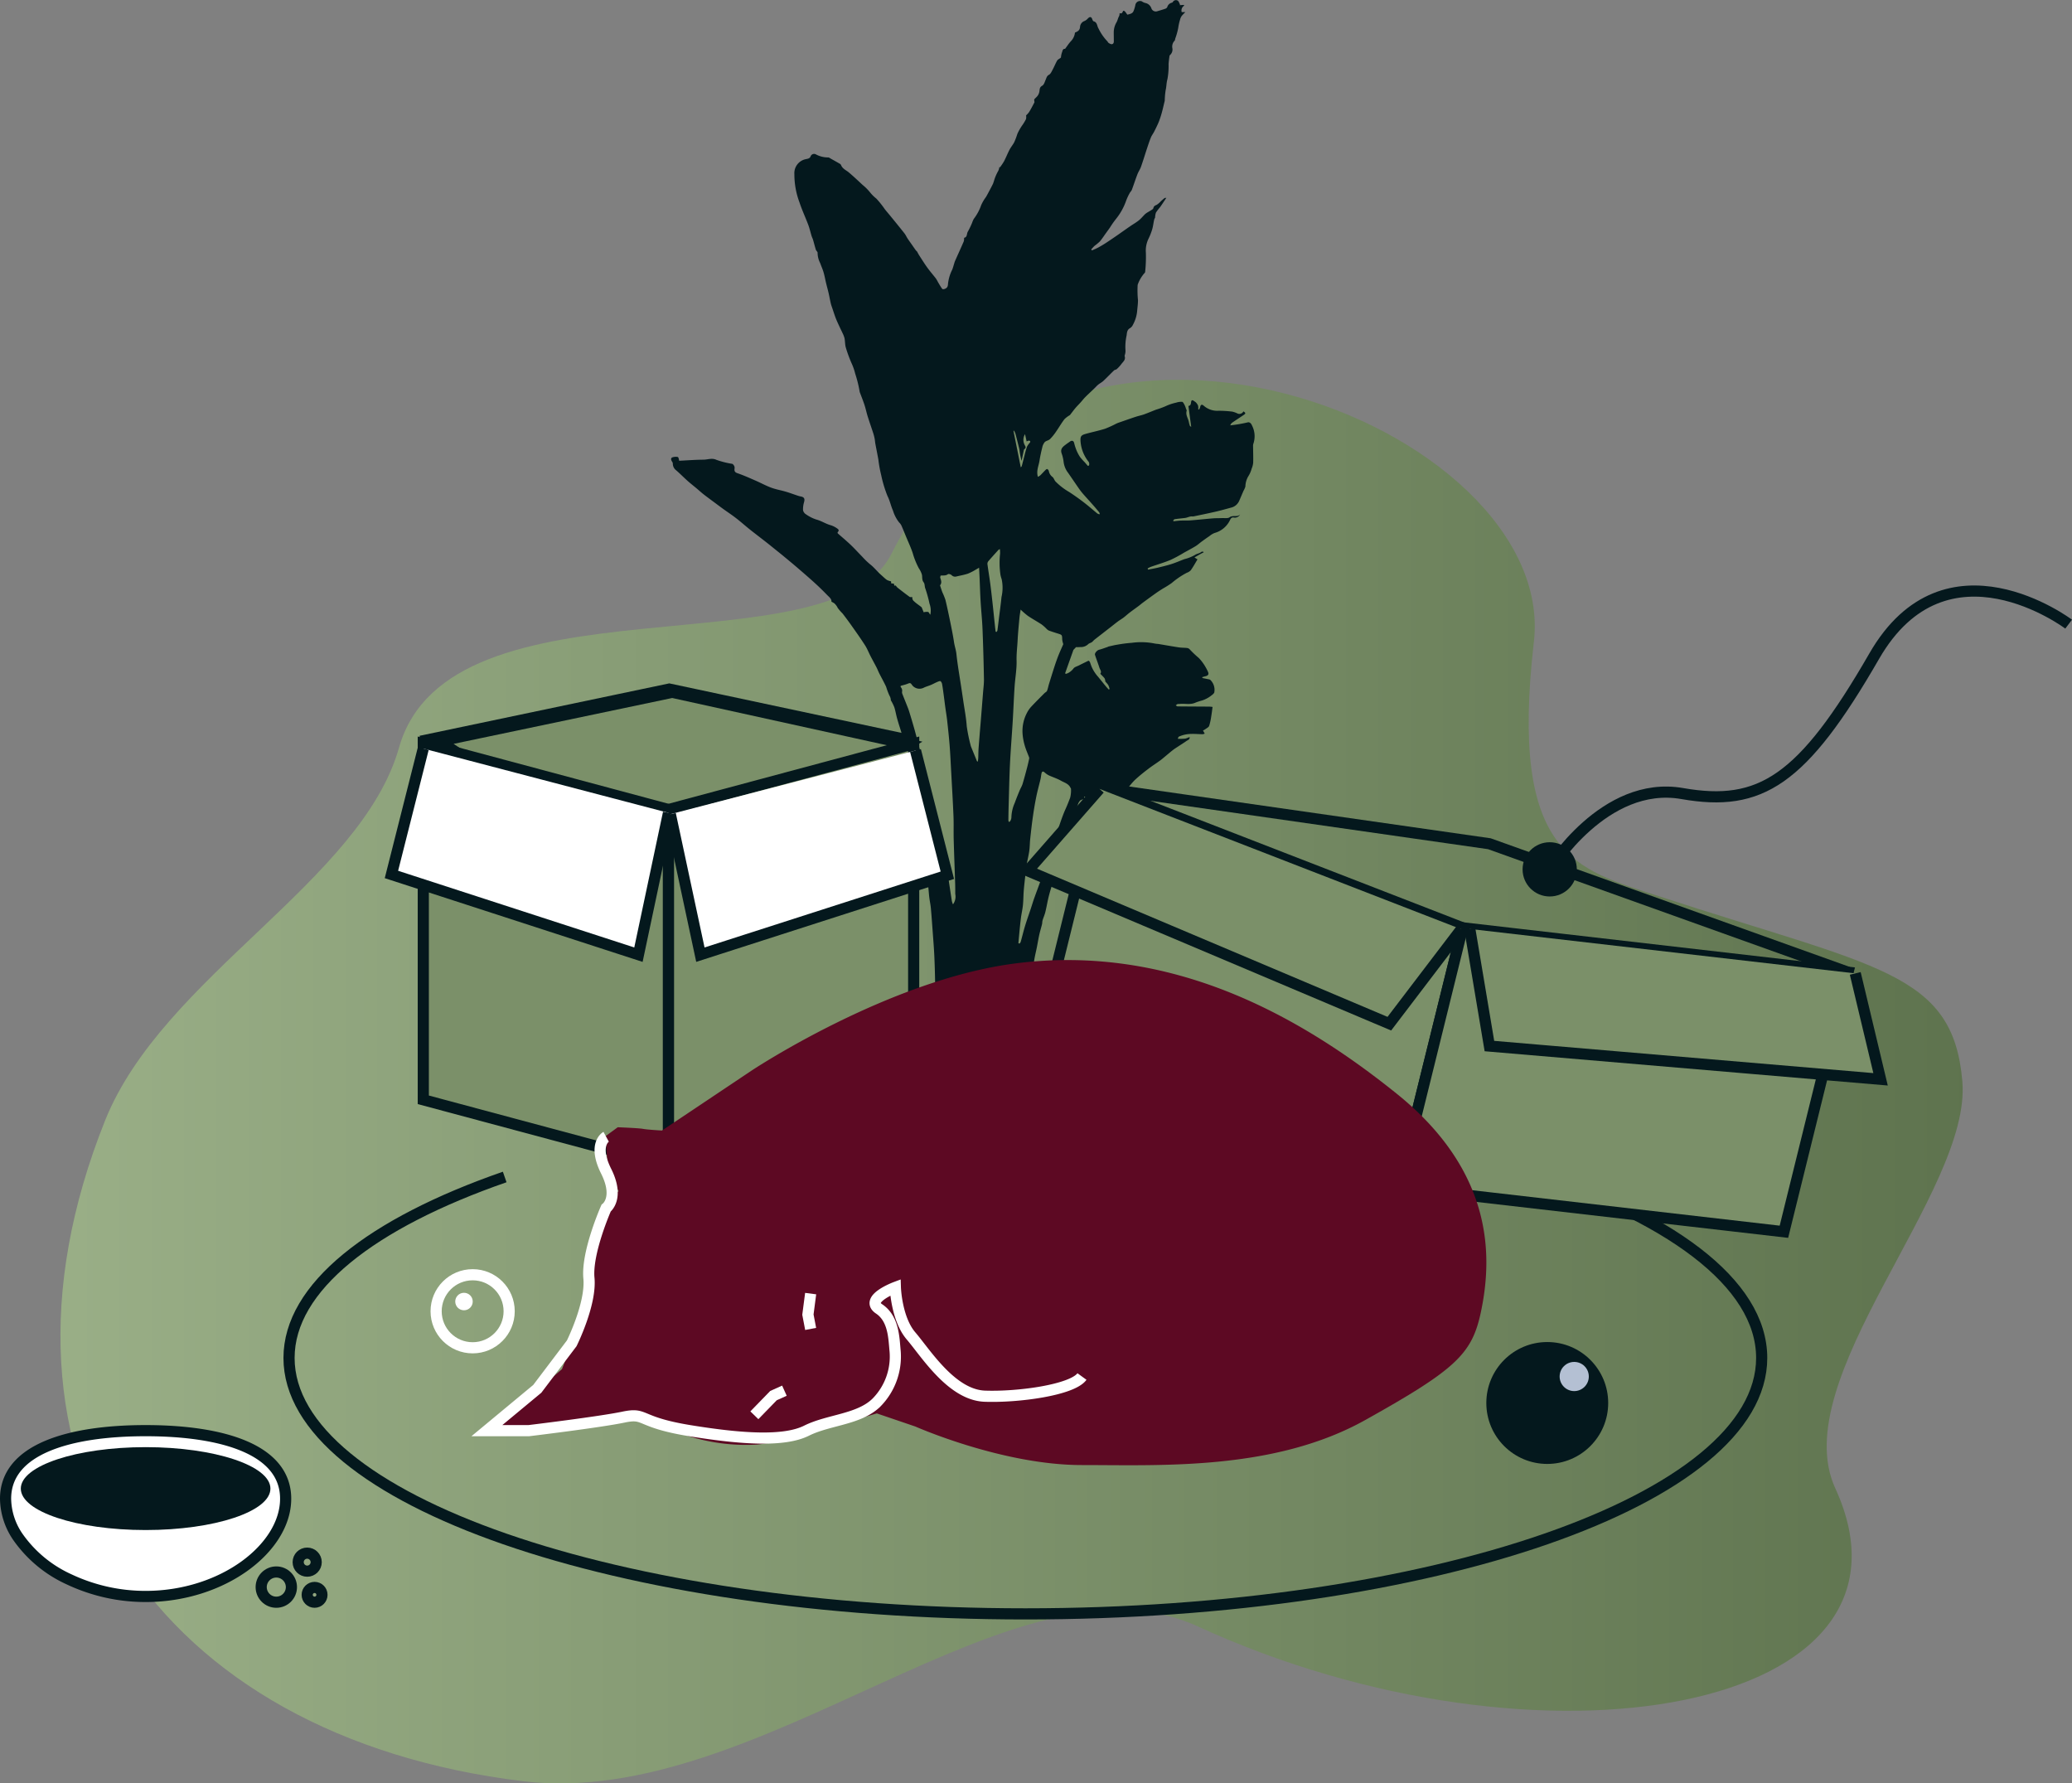 <svg xmlns="http://www.w3.org/2000/svg" xmlns:xlink="http://www.w3.org/1999/xlink" width="371.602" height="319.797" viewBox="0 0 371.602 319.797"><rect x="0" y="0" width="371.602" height="319.797" fill="#808080" stroke="none"/><defs><style>.a{fill:url(#a);}.b,.f{fill:none;}.b,.c,.h{stroke:#04181d;}.b,.c,.f,.h{stroke-miterlimit:10;stroke-width:2px;}.c,.g{fill:#fff;}.d{fill:#04181d;}.e{fill:#b4c0d3;}.f{stroke:#fff;}.h{fill:#7b9069;}.i{fill:#5d0923;}</style><linearGradient id="a" y1="0.5" x2="1" y2="0.5" gradientUnits="objectBoundingBox"><stop offset="0.005" stop-color="#9cb189"/><stop offset="1" stop-color="#5e734e"/></linearGradient></defs><g transform="translate(-288.206 40.754)"><path class="a" d="M463.689,74.592c-10.8,21.595-79.308,2.881-88.348,34.822-6.787,23.979-42.379,41.048-52.709,66.85-24.57,61.369,9.353,110.537,74.978,118.48,42.7,5.169,88.211-42.8,120.985-27.763,61.658,28.283,132.688,15.181,114.333-24.769-8.991-19.569,24.463-53.237,22.793-72.947s-15.287-20.405-54.483-33.24c-14.73-4.823-26.811-7.053-22.361-45.619S493.252,15.466,463.689,74.592Z" transform="translate(-15.577 -16.093)"/><path class="b" d="M606.136,305.975c26.644,8.4,43.377,20.523,43.377,34.007,0,25.346-59.123,45.893-132.055,45.893S385.4,365.328,385.4,339.982c0-12.673,14.78-24.146,38.678-32.451" transform="translate(-45.357 -137.229)"/><g transform="translate(289.206 215.786)"><g transform="translate(0)"><path class="c" d="M339.436,407.192c0,8.81-11.244,17.525-25.115,17.525a32.051,32.051,0,0,1-13.735-3.071,22.557,22.557,0,0,1-9.168-7.6,12.357,12.357,0,0,1-2.212-6.85c0-8.81,11.244-12.21,25.115-12.21S339.436,398.382,339.436,407.192Z" transform="translate(-289.206 -394.982)"/><ellipse class="d" cx="22.384" cy="7.432" rx="22.384" ry="7.432" transform="translate(2.731 2.962)"/></g><circle class="b" cx="2.711" cy="2.711" r="2.711" transform="translate(45.842 25.347)"/><circle class="b" cx="1.616" cy="1.616" r="1.616" transform="translate(52.477 21.968)"/><circle class="b" cx="1.325" cy="1.325" r="1.325" transform="translate(54.093 28.118)"/></g><g transform="translate(554.77 199.899)"><circle class="d" cx="10.929" cy="10.929" r="10.929" transform="translate(0 0)"/><circle class="e" cx="2.616" cy="2.616" r="2.616" transform="translate(13.149 3.565)"/></g><g transform="translate(366.422 187.831)"><circle class="f" cx="6.55" cy="6.55" r="6.55" transform="translate(0 0)"/><circle class="g" cx="1.568" cy="1.568" r="1.568" transform="translate(3.429 3.237)"/></g><path class="d" d="M590.045,208.877a13.49,13.49,0,0,0-.538-3.155c-.179-.708-.267-1.438-.426-2.151-.091-.412-.27-.8-.363-1.216-.233-1.027-.427-2.062-.663-3.088-.133-.574-.338-1.131-.477-1.7a18.33,18.33,0,0,0-.389-1.8,4.579,4.579,0,0,0-.585-1.6c-.025-.03-.018-.086-.031-.128q-.3-.983-.6-1.964c-.106-.345-.211-.69-.327-1.031-.177-.519-.362-1.036-.547-1.553-.239-.67-.471-1.342-.722-2.007-.217-.572-.467-1.132-.683-1.7-.2-.531-.361-1.079-.574-1.605s-.46-1.024-.7-1.531c-.383-.8-.746-1.607-1.173-2.38a8.741,8.741,0,0,0-1.131-1.7c-.6-.654-1.318-1.2-1.972-1.8-.238-.22-.435-.483-.659-.719-.421-.446-.844-.89-1.271-1.329-.966-.988-1.982-1.931-2.89-2.97-.925-1.06-1.734-2.22-2.612-3.32a18.244,18.244,0,0,0-2.41-2.824c-.309-.257-.516-.633-.8-.924-.3-.311-.641-.592-.97-.878a21.837,21.837,0,0,0-2.105-1.784c-1.4-.932-2.3-2.352-3.521-3.455-.126-.114-.25-.233-.405-.378.1-.212.125-.538.546-.234.131.094.369.041.594.058-.013-.142.015-.272-.037-.332a8.12,8.12,0,0,0-1.049-1.121c-.761-.591-.967-1.533-1.518-2.252-.162-.211.14-.572.428-.477.314.1.45-.09.666-.2a.856.856,0,0,1,.628-.09,8.884,8.884,0,0,1,1.067.6c.843.48,1.681.971,2.535,1.433a25,25,0,0,0,2.267,1.134,15.02,15.02,0,0,1,1.91,1.19,9.016,9.016,0,0,0,1.143.48l-.339,1.583c.924.319,1.84.64,2.76.948a2.378,2.378,0,0,0,.4.036c.216.033.5,0,.633.13.424.415.974.336,1.464.49a7,7,0,0,1,1.24.632c.438.243.865.5,1.3.754.205.12.42.228.614.363a5.47,5.47,0,0,0,1.265.654c.439.162.762.617,1.162.91.295.217.725.31.923.582a2.92,2.92,0,0,0,1.121.728,1.618,1.618,0,0,1,.869,1.6,12.47,12.47,0,0,0,.018,1.254c.029.36-.17.781.258,1.063.063.041.011.255.013.389l.119-.062.883,1.394a2.5,2.5,0,0,0,.183.276c.264.309.541.607.8.919.208.248.377.532.6.762a2.749,2.749,0,0,1,.6,2.275,2.7,2.7,0,0,1-.074.567c-.065.236-.2.455-.25.693-.074.327-.008.725-.172.986a13.323,13.323,0,0,1-1.3,1.683c-.136.155-.414.183-.66.282a4.973,4.973,0,0,1-.024,1.125c-.049.3.311.68.5,1.015.066.114.2.19.257.307.277.588.562,1.174.8,1.779.257.66.454,1.345.693,2.012.08.224.226.424.317.646.279.676.532,1.364.823,2.036.193.444.451.86.648,1.3.124.277.155.6.295.865a4.774,4.774,0,0,0,.541.7c.033.041.1.071.1.114a6.449,6.449,0,0,0,1.22,2.473,4.513,4.513,0,0,1,.753,1.637c.041.19.2.383.26.617.23.824.521,1.633.805,2.441.237.674.491,1.342.751,2.008.326.836.615,1.692,1.014,2.492a6.258,6.258,0,0,1,.556,2.02,1.645,1.645,0,0,0,.185.421l.159-.045c0-.331,0-.663-.013-.992-.02-.384-.087-.766-.091-1.149-.049-3.988-.08-7.976-.136-11.963-.026-1.878-.071-3.756-.153-5.631-.068-1.555-.2-3.107-.312-4.659-.1-1.358-.192-2.718-.317-4.074-.057-.627-.2-1.247-.276-1.872-.083-.689-.125-1.383-.2-2.072-.156-1.405-.323-2.809-.482-4.213-.043-.382-.076-.766-.106-1.149-.108-1.356-.175-2.717-.332-4.067-.144-1.24-.384-2.468-.584-3.7-.011-.071-.052-.138-.063-.208a12.623,12.623,0,0,0-.431-2.393c-.183-.484-.118-.961-.26-1.427s-.164-.984-.274-1.469c-.214-.942-.451-1.88-.683-2.819q-.3-1.224-.62-2.444c-.166-.633-.349-1.26-.517-1.892-.143-.537-.264-1.081-.417-1.616-.175-.611-.379-1.214-.564-1.823-.114-.372-.223-.745-.318-1.121-.147-.579-.247-1.172-.431-1.738a8.153,8.153,0,0,0-.55-1.122c-.018-.035-.063-.064-.067-.1a1.748,1.748,0,0,0-.253-.856,11.988,11.988,0,0,1-.591-1.576c-.374-.807-.816-1.581-1.218-2.376-.18-.356-.318-.732-.5-1.086-.352-.684-.729-1.355-1.081-2.038-.332-.641-.592-1.326-.979-1.931-.763-1.191-1.583-2.346-2.4-3.5-.532-.756-1.085-1.5-1.65-2.229a8.367,8.367,0,0,1-.857-.984,2.615,2.615,0,0,0-.608-.823,3.585,3.585,0,0,0-.517-.29c.057-.513-.433-.85-.8-1.232-.724-.748-1.472-1.476-2.243-2.176-1.037-.941-2.1-1.855-3.161-2.767-.788-.677-1.592-1.335-2.394-2-.522-.431-1.052-.852-1.579-1.276-.486-.391-.969-.788-1.46-1.171-1.01-.79-2.033-1.563-3.036-2.362-.821-.655-1.6-1.358-2.435-2-.739-.572-1.52-1.087-2.279-1.631-.354-.254-.7-.516-1.05-.775-.8-.6-1.616-1.188-2.409-1.8-.467-.361-.9-.762-1.353-1.142-.529-.443-1.076-.866-1.59-1.325-.7-.624-1.352-1.294-2.059-1.905a1.5,1.5,0,0,1-.6-1.23c0-.156-.135-.316-.217-.47-.149-.28-.127-.549.188-.64a1.945,1.945,0,0,1,.916-.051c.126.028.19.345.251.677,1.443-.07,2.886-.184,4.329-.193.773,0,1.54-.347,2.331.02a15.539,15.539,0,0,0,2.846.724c.164.041.312.277.4.457a1.023,1.023,0,0,1,.016.486c-.035.434.136.606.578.756,1.083.369,2.13.844,3.179,1.3.948.413,1.859.916,2.827,1.275.847.314,1.754.465,2.625.722.712.21,1.409.472,2.115.706a3.939,3.939,0,0,0,.55.148c.625.111.77.406.606,1.007a4.491,4.491,0,0,0-.185,1.47,1.153,1.153,0,0,0,.531.728,6.957,6.957,0,0,0,1.837.928c.926.239,1.709.788,2.625,1.034a3.888,3.888,0,0,1,1.092.549c.217.143.481.352.14.671-.068.064-.019.254.076.3.749.661,1.519,1.3,2.242,1.99s1.388,1.43,2.087,2.14a13.651,13.651,0,0,0,1.384,1.341c.73.557,1.276,1.291,1.958,1.889.353.309.685.647,1.063.92a2.763,2.763,0,0,0,.745.251l.031.375.487.038c.025.234.071.493.311.315a2.383,2.383,0,0,0,.323.4c.716.561,1.435,1.119,2.171,1.653.113.082.316.039.5.056a.781.781,0,0,0,.328.762c.4.389.863.67,1.284,1.014a.278.278,0,0,1,.08.1c.111.27.218.542.335.837a2.178,2.178,0,0,1,.8-.06c.154.048.23.341.394.5a3.557,3.557,0,0,0-.142-1.977,22.959,22.959,0,0,0-.743-2.7c-.162-.389-.08-.842-.307-1.129-.357-.454-.209-.952-.325-1.417a4.088,4.088,0,0,0-.53-1.087,13.686,13.686,0,0,1-1.117-2.774c-.359-1.057-.838-2.075-1.266-3.109-.251-.605-.489-1.217-.76-1.813a1.9,1.9,0,0,0-.4-.539,6.4,6.4,0,0,1-1.1-2.116c-.384-.846-.559-1.793-.984-2.614a22.31,22.31,0,0,1-1.128-3.724,23.387,23.387,0,0,1-.519-2.852c-.172-.949-.365-1.895-.54-2.843-.054-.289-.064-.586-.122-.874a8.547,8.547,0,0,0-.248-.971c-.328-1.011-.684-2.012-1-3.025-.215-.682-.356-1.387-.578-2.066-.253-.769-.559-1.521-.842-2.28a.147.147,0,0,1-.011-.043,22.261,22.261,0,0,0-.813-3.291,10.076,10.076,0,0,0-.68-1.925,24.221,24.221,0,0,1-1-2.75c-.156-.529-.12-1.112-.229-1.658a4.873,4.873,0,0,0-.376-.965c-.138-.316-.3-.621-.444-.935-.249-.545-.514-1.083-.732-1.64-.238-.61-.432-1.237-.642-1.859-.1-.289-.207-.576-.275-.873-.141-.611-.248-1.229-.389-1.84s-.31-1.2-.454-1.8c-.154-.638-.264-1.288-.448-1.916-.166-.565-.414-1.107-.614-1.663a4.041,4.041,0,0,1-.456-1.831c.018-.172-.249-.355-.313-.556-.185-.583-.325-1.18-.5-1.766-.072-.244-.2-.472-.272-.715-.2-.654-.347-1.328-.587-1.967-.5-1.332-1.111-2.626-1.555-3.974a14.3,14.3,0,0,1-.937-5.133,2.554,2.554,0,0,1,2.115-2.694c.339-.083.667-.1.823-.557a.663.663,0,0,1,.912-.293,4.609,4.609,0,0,0,2.2.554c.159-.016.341.139.5.229.559.31,1.116.621,1.667.944a.528.528,0,0,1,.175.248c.272.637.907.869,1.387,1.277.853.723,1.666,1.493,2.486,2.255a8.531,8.531,0,0,1,1.311,1.315,6.876,6.876,0,0,0,1.125,1.113,16.465,16.465,0,0,1,1.516,1.9c.35.441.72.864,1.074,1.3.822,1.011,1.649,2.018,2.455,3.041.214.271.352.6.542.893.233.355.484.7.728,1.047.26.372.514.749.784,1.113.077.1.2.169.24.268.111.2.211.405.336.6.481.741.946,1.494,1.463,2.21.491.679,1.046,1.31,1.558,1.975a6.432,6.432,0,0,1,.36.634c.24.4.465.808.739,1.182.161.219.812-.034.949-.357a1,1,0,0,0,.093-.381,7.361,7.361,0,0,1,.778-2.7c.14-.363.237-.743.355-1.116a3.767,3.767,0,0,1,.137-.414c.525-1.177,1.063-2.349,1.573-3.532a2.072,2.072,0,0,0,.054-.635c.611-.106.441-.724.667-1.092a14.574,14.574,0,0,0,.769-1.591,4.455,4.455,0,0,1,.3-.7,8.873,8.873,0,0,0,1.337-2.488,7.4,7.4,0,0,1,.849-1.438c.221-.377.423-.764.628-1.149s.418-.785.612-1.183c.081-.166.123-.352.191-.526a8.157,8.157,0,0,1,.738-1.767,1.83,1.83,0,0,0,.231-.762l.106.072a11.135,11.135,0,0,0,.74-1.1c.353-.677.63-1.393.984-2.069.249-.476.614-.893.854-1.372a12.663,12.663,0,0,0,.546-1.456,9.489,9.489,0,0,1,.948-1.646,8.784,8.784,0,0,0,.61-1.03,1.682,1.682,0,0,0,.008-.649,4.248,4.248,0,0,0,.549-.609c.335-.555.637-1.131.938-1.706.04-.077-.009-.2-.012-.3s-.036-.224.012-.281c.192-.23.441-.416.61-.66a1.859,1.859,0,0,0,.287-.706c.074-.4.005-.784.51-1.06.32-.175.46-.711.634-1.106.144-.325.183-.647.584-.859.3-.158.475-.591.657-.928.285-.528.506-1.091.8-1.611.108-.188.359-.293.542-.438.054-.043.147-.1.144-.141a3.55,3.55,0,0,1,.238-1.037c.089-.413.253-.515.5-.49.369-.493.66-.955,1.024-1.351a2.611,2.611,0,0,0,.75-1.564c.45-.192.864-.366.911-1.012a1.2,1.2,0,0,1,.82-1.077,1.871,1.871,0,0,0,.617-.48c.337-.329.6-.277.748.15.051.148.144.365.257.394.68.174.589.864.874,1.289a8.81,8.81,0,0,0,1.6,2.312c.064.051.076.174.142.217a1.383,1.383,0,0,0,.553.286c.306.025.45-.2.449-.5,0-.582-.018-1.165-.013-1.748a3.655,3.655,0,0,1,.515-1.715c.158-.29.228-.627.367-.93a1.068,1.068,0,0,0,.156-.68c.29.1.458.053.584-.273.116-.3.336-.087.475.077s.317.493.391.47c.393-.12.87-.178,1.053-.627a5.593,5.593,0,0,0,.343-1.158.849.849,0,0,1,1.167-.592,1.8,1.8,0,0,0,.588.278,1.453,1.453,0,0,1,1.125,1.009.844.844,0,0,0,.962.5c.5-.149,1.008-.293,1.5-.465a.614.614,0,0,0,.367-.294,1.128,1.128,0,0,1,.8-.791.342.342,0,0,0,.189-.106.634.634,0,0,1,.872-.28c.215.12.3.479.44.731l-.09.093.765-.044.061.136a1.009,1.009,0,0,0-.444,1.154l.663-.007a7.931,7.931,0,0,0-.666.7,1.878,1.878,0,0,0-.28.618,9.99,9.99,0,0,0-.342,1.532,11.869,11.869,0,0,1-.525,1.885c-.038.139-.044.322-.135.408a1.531,1.531,0,0,0-.383,1.377,1.309,1.309,0,0,1-.408,1.166.335.335,0,0,0-.112.182c-.063.48-.133.96-.166,1.443a12.913,12.913,0,0,1-.206,2.731c-.191.643-.159,1.283-.309,1.914a12.9,12.9,0,0,0-.169,1.9,1.929,1.929,0,0,1-.066.29c-.139.58-.264,1.165-.424,1.739a16.591,16.591,0,0,1-.542,1.7c-.247.62-.548,1.219-.847,1.816-.187.375-.457.713-.614,1.1-.264.647-.476,1.314-.7,1.977-.36,1.088-.69,2.187-1.071,3.267-.164.464-.462.879-.638,1.339-.356.931-.664,1.879-1.009,2.815a2.269,2.269,0,0,1-.3.424,9.463,9.463,0,0,0-.781,1.68,10.922,10.922,0,0,1-1.755,3.094,16.29,16.29,0,0,0-1.077,1.535c-.235.336-.479.667-.719,1-.363.5-.7,1.034-1.1,1.5a9.186,9.186,0,0,1-.922.768c-.226.2-.421.44-.629.661l.133.179c.361-.163.732-.308,1.08-.494.447-.239.887-.5,1.313-.772.693-.449,1.375-.915,2.055-1.384.814-.562,1.617-1.139,2.432-1.7.51-.352,1.056-.655,1.536-1.042.414-.333.749-.762,1.135-1.132a3.111,3.111,0,0,1,.512-.35c.244-.153.5-.291.736-.453a.507.507,0,0,0,.226-.267c.06-.356.3-.452.6-.588a3.58,3.58,0,0,0,.747-.649c.21-.186.419-.374.64-.545.056-.044.157-.028.333-.054-.4.6-.75,1.142-1.118,1.663a10.026,10.026,0,0,0-.743.972,3.077,3.077,0,0,0-.157.919,1.633,1.633,0,0,0-.172.38c-.123.565-.182,1.147-.343,1.7a10.865,10.865,0,0,1-.647,1.66,4.843,4.843,0,0,0-.491,2.535,25.425,25.425,0,0,1-.132,3.458c-.011.167-.241.31-.342.481a6.173,6.173,0,0,0-1,1.838,17.571,17.571,0,0,0,.058,2.754c0,.691-.106,1.382-.162,2.073a6.34,6.34,0,0,1-.738,2.321,1.38,1.38,0,0,1-.515.607c-.557.289-.566.858-.623,1.305a9.443,9.443,0,0,0-.2,2.753,2.36,2.36,0,0,1-.109.721c-.015.087-.065.185-.041.257.221.661-.309,1.009-.611,1.437a5.892,5.892,0,0,1-.818.884c-.122.114-.354.113-.475.228-.649.62-1.267,1.274-1.922,1.888-.274.257-.628.428-.921.668-.257.211-.477.47-.718.7-.533.512-1.08,1.009-1.6,1.533-.313.315-.583.673-.88,1s-.614.64-.9.978-.55.7-.824,1.053a1.126,1.126,0,0,1-.19.22,4.548,4.548,0,0,0-.946.713c-.546.72-1,1.512-1.518,2.254a8.8,8.8,0,0,1-1.073,1.317c-.254.244-.706.29-.946.542a2.2,2.2,0,0,0-.442.97c-.195.778-.368,1.564-.49,2.355-.144.932-.611,1.83-.288,2.891a2.135,2.135,0,0,0,.42-.257c.326-.313.626-.653.947-.971.082-.081.244-.2.3-.165a.554.554,0,0,1,.29.332,1.692,1.692,0,0,0,.68,1.1c.224.2.309.556.516.789a11.487,11.487,0,0,0,2.436,1.881c.9.583,1.774,1.206,2.625,1.856.829.634,1.612,1.326,2.419,1.987a.758.758,0,0,0,.469.156,1.076,1.076,0,0,0-.116-.359q-.678-.819-1.384-1.614c-.53-.6-1.081-1.184-1.6-1.791a13,13,0,0,1-.79-1.05c-.6-.864-1.189-1.738-1.788-2.6a3.979,3.979,0,0,1-.807-1.925,6.864,6.864,0,0,0-.362-1.574c-.291-.85.279-1.227.817-1.636.221-.169.458-.316.681-.483.333-.248.642-.146.741.229a9.558,9.558,0,0,0,.389,1.246,7.447,7.447,0,0,0,.663,1.278,9.164,9.164,0,0,0,.833.939c.174.194.341.394.579.67,0,0,.213-.041.223-.11a.871.871,0,0,0-.057-.59,6.615,6.615,0,0,1-1.481-3.768c-.041-.768.086-1.03.852-1.249,1.181-.337,2.391-.575,3.56-.945a19.59,19.59,0,0,0,2.038-.932c.284-.128.584-.221.88-.324.864-.3,1.725-.606,2.594-.891.484-.159.99-.254,1.468-.425.735-.264,1.453-.578,2.183-.855a15.136,15.136,0,0,0,1.684-.614,8.769,8.769,0,0,1,1.891-.634,2.918,2.918,0,0,1,1.075-.153c.172.023.325.36.445.578a4.08,4.08,0,0,1,.237.632c.049.136.163.295.129.408-.225.755.284,1.354.4,2.033a4.683,4.683,0,0,0,.19.677c.016.048.1.074.227.159-.174-1.293-.336-2.506-.5-3.749.406-.04.434-.354.477-.677.051-.383.218-.437.519-.2a2.37,2.37,0,0,1,.351.254,1.923,1.923,0,0,1,.388.582,2.179,2.179,0,0,1,.021.646l.155.048a1.8,1.8,0,0,0,.182-.4c.091-.485.308-.6.66-.284a3.669,3.669,0,0,0,2.639.9,20.167,20.167,0,0,1,2.477.153,4.213,4.213,0,0,1,.922.332.809.809,0,0,0,1.072-.374c.425.281.436.379.057.636-.684.464-1.381.911-2.062,1.38a1.022,1.022,0,0,0-.349.488,25.709,25.709,0,0,0,3.219-.555c.377.018.553.285.7.63a4.2,4.2,0,0,1,.21,3.249,1.374,1.374,0,0,0-.042.484c.007.963.045,1.928.018,2.89a3.428,3.428,0,0,1-.266,1.046,5.21,5.21,0,0,1-.625,1.419,3.753,3.753,0,0,0-.506,1.818,3.916,3.916,0,0,1-.336.755c-.266.611-.521,1.227-.791,1.836a2.112,2.112,0,0,1-1.471,1.19c-.912.249-1.822.506-2.742.719-1.307.3-2.621.57-3.934.842-.187.038-.392-.013-.58.024-.249.048-.487.145-.732.212a2.247,2.247,0,0,1-.343.059c-.586.068-1.173.123-1.755.21-.1.015-.18.159-.269.244l.063.124c.423-.041.845-.1,1.268-.12.587-.025,1.177.013,1.762-.033,1.354-.106,2.7-.255,4.058-.366.522-.043,1.05-.021,1.575-.047.473-.023,1.063.093,1.391-.144.61-.441,1.357.038,1.885-.5a1.058,1.058,0,0,1-1.159.538c-.3-.041-.45.091-.606.371a4.346,4.346,0,0,1-2.789,2.4,3.165,3.165,0,0,0-.932.557c-.471.319-.935.648-1.394.984-.37.271-.709.591-1.1.829-.671.409-1.368.773-2.056,1.153a24.81,24.81,0,0,1-2.42,1.307c-1.171.485-2.4.841-3.6,1.263a3.786,3.786,0,0,0-.528.281l.081.205c.585-.117,1.175-.216,1.755-.356.825-.2,1.654-.394,2.461-.653.773-.247,1.519-.579,2.28-.865a7.608,7.608,0,0,0,1.855-.723c.384-.282.845-.283,1.19-.574.077-.065.228-.049.345-.051.022,0,.068.139.068.139-.113.06-.232.1-.34.16-.408.228-.812.46-1.294.735l.545.349c-.4.666-.769,1.334-1.205,1.953a1.847,1.847,0,0,1-.724.454,14.716,14.716,0,0,0-2.71,1.842,16.858,16.858,0,0,1-1.535.965c-.408.258-.819.514-1.213.794-.8.568-1.594,1.148-2.386,1.73-.273.2-.528.426-.8.629-.527.394-1.067.772-1.59,1.171-.375.288-.722.614-1.1.9-.309.234-.65.426-.962.656-.414.306-.814.632-1.221.948q-1.474,1.145-2.948,2.29a3.189,3.189,0,0,0-.408.388c-.231.256-.65.3-.819.5a1.871,1.871,0,0,1-1.4.5,5.976,5.976,0,0,1-.762.014l-.472.5-1.487,4.187.12.107a1.964,1.964,0,0,0,.457-.168,2.942,2.942,0,0,0,.919-.786c.176-.267.6-.371.927-.535.552-.28,1.11-.549,1.764-.871.162.044.277.223.366.542a6.484,6.484,0,0,0,1.349,2.328c.483.59.959,1.185,1.443,1.774.152.183.32.352.481.529l.152-.087a3.713,3.713,0,0,0-.241-.72,4.726,4.726,0,0,0-.5-.595c-.034-.042-.026-.119-.041-.178a1.162,1.162,0,0,0-.126-.44c-.232-.286-.5-.539-.763-.808.3-.4-.041-.724-.149-1.067-.248-.78-.547-1.543-.8-2.322-.1-.311.4-.833.711-.912.529-.133,1.042-.335,1.56-.51.056-.018.1-.066.16-.078.52-.114,1.038-.249,1.564-.33a25.472,25.472,0,0,1,2.629-.335,12.272,12.272,0,0,1,4.121.138,4.821,4.821,0,0,0,.573.064c1.244.206,2.485.43,3.731.62.47.071.952.054,1.426.106a.785.785,0,0,1,.466.2,18.548,18.548,0,0,0,1.676,1.594,8.177,8.177,0,0,1,1.259,1.715,6.13,6.13,0,0,1,.36.707c.234.462.087.742-.436.854-.189.041-.373.106-.56.16l.024.156c.336.069.673.136,1.008.208a1.324,1.324,0,0,1,.378.1,2.46,2.46,0,0,1,.735,2.322,1.4,1.4,0,0,1-.382.4,5.455,5.455,0,0,1-1.8,1,10.36,10.36,0,0,0-1.145.369c-.976.465-1.972.122-2.945.256-.1.014-.221-.023-.31.015a1.7,1.7,0,0,0-.322.231c.115.066.229.189.344.19,1.895.021,3.789.025,5.683.039a5.435,5.435,0,0,1,.578.057c-.082.595-.14,1.123-.232,1.646a10.6,10.6,0,0,1-.378,1.75c-.088.248-.442.408-.687.592a3.408,3.408,0,0,1-.424.24l.315.552a1.271,1.271,0,0,1-.388.112c-.682-.009-1.364-.075-2.044-.054a5.523,5.523,0,0,0-2.207.489c-.094.044-.122.23-.2.384a10.407,10.407,0,0,0,1.315-.028c.273-.039.527-.211.824-.266.029.465-.346.52-.578.688-.445.32-.915.607-1.374.91-.344.228-.7.443-1.024.692-.415.316-.808.662-1.212.994-.378.31-.745.637-1.139.925-.7.507-1.428.967-2.111,1.491-.8.61-1.584,1.235-2.319,1.915-.525.486-.948,1.079-1.431,1.611a8.138,8.138,0,0,1-.667.621c-.088.077-.222.108-.293.195a5,5,0,0,1-2.293,1.211,2.677,2.677,0,0,1-2.265-.146,3.5,3.5,0,0,0-.824-.116c-.447-.093-.887-.216-1.4-.344l.08.456a1.987,1.987,0,0,0-.751.224,1.831,1.831,0,0,0-.448.755c-.281.763-.529,1.538-.785,2.309-.327.989-.643,1.982-.975,2.97-.271.807-.622,1.592-.82,2.415a24.686,24.686,0,0,1-.863,2.59c-.405,1.122-.661,2.3-.988,3.446-.26.91-.559,1.809-.789,2.726-.234.932-.385,1.885-.614,2.819-.126.511-.351,1-.5,1.5-.067.222-.043.47-.1.7-.156.634-.353,1.259-.494,1.9-.167.755-.287,1.519-.439,2.276-.139.695-.316,1.383-.433,2.082-.211,1.256-.383,2.519-.589,3.776a1.052,1.052,0,0,1-.291.766c-.137.117-.051.479-.094.726a10.637,10.637,0,0,0-.267,1.452,2.35,2.35,0,0,1-.191,1.125.971.971,0,0,0-.083.339,3.56,3.56,0,0,1-.217,1.3,8.072,8.072,0,0,0-.384,1.972c-.139.716-.313,1.427-.458,2.142-.138.674-.253,1.352-.388,2.027-.187.931-.4,1.856-.568,2.79-.146.809-.236,1.629-.374,2.439a8.82,8.82,0,0,1-.255.924Zm-1.715-70.965c0,.047-.031.188.022.237a.96.96,0,0,1,.218.871.944.944,0,0,0,.081.39c.231.6.474,1.189.709,1.784.163.416.339.828.472,1.254q.485,1.555.93,3.121c.25.88.473,1.768.707,2.653.282,1.075.561,2.151.846,3.225a4.4,4.4,0,0,0,.43,1.37,3.988,3.988,0,0,1,.26,1.4q.181,1.056.375,2.11a2.514,2.514,0,0,0,.124.522c.431,1.016.385,2.14.769,3.18a23.908,23.908,0,0,1,.741,3.062q.31,1.38.593,2.768c.141.682.251,1.37.4,2.05.162.732.38,1.453.524,2.189.151.769.243,1.55.359,2.326.206,1.368.407,2.737.622,4.1a3.261,3.261,0,0,0,.2.572,2.346,2.346,0,0,0,.406-1.868c0-.642,0-1.285-.021-1.926-.084-2.624-.188-5.247-.259-7.871-.038-1.387.02-2.778-.038-4.164-.111-2.664-.271-5.327-.415-7.99-.085-1.563-.156-3.127-.277-4.686-.117-1.5-.282-2.995-.446-4.49-.08-.732-.209-1.459-.309-2.189-.1-.706-.182-1.415-.277-2.122s-.179-1.39-.3-2.079a1.021,1.021,0,0,0-.28-.624c-.116-.081-.411.049-.607.131-.379.159-.738.366-1.116.526-.445.188-.922.31-1.351.528a1.683,1.683,0,0,1-1.99-.423c-.351-.5-.366-.5-.97-.267C589.111,137.715,588.734,137.8,588.329,137.913Zm13.721,13.572.122-.021c.024-.212.06-.424.07-.637.024-.581.017-1.165.06-1.745.129-1.718.276-3.434.415-5.151q.194-2.4.385-4.808c.063-.815.178-1.632.162-2.446-.058-2.97-.136-5.939-.256-8.907-.067-1.68-.247-3.356-.346-5.034-.082-1.384-.119-2.772-.179-4.157-.025-.584-.059-1.167-.094-1.849-.278.162-.437.261-.6.35a9.621,9.621,0,0,1-1.392.713c-.683.228-1.4.349-2.1.516a.857.857,0,0,1-.843-.252c-.152-.139-.536-.256-.647-.169-.407.318-.863.2-1.323.261-.022.131-.092.276-.057.388.139.447.329.884-.018,1.324-.021.026-.007.09.007.13.129.391.25.786.4,1.171a11.751,11.751,0,0,1,.542,1.349c.33,1.37.617,2.75.9,4.13.233,1.146.467,2.294.638,3.45.106.714.354,1.386.431,2.118.207,1.974.559,3.931.853,5.895.123.821.25,1.642.369,2.464.221,1.534.526,3.062.629,4.6a29.907,29.907,0,0,0,.709,3.455.884.884,0,0,0,.049.172q.48,1.181.965,2.362C601.936,151.273,602,151.378,602.05,151.485Zm7.792-27.246c-.081.555-.17,1.032-.215,1.513-.122,1.336-.258,2.672-.326,4.012-.06,1.2-.22,2.383-.186,3.6.044,1.564-.254,3.135-.357,4.706-.136,2.069-.212,4.141-.336,6.21-.153,2.53-.364,5.057-.488,7.589-.121,2.453-.166,4.911-.238,7.367-.028.939-.042,1.878-.052,2.816a.851.851,0,0,0,.116.29c.083-.071.2-.127.241-.218a1.352,1.352,0,0,0,.184-.589,6.748,6.748,0,0,1,.606-2.636c.263-.736.559-1.462.857-2.186.167-.407.412-.786.54-1.2.3-.985.561-1.982.824-2.978.136-.516.248-1.037.362-1.558a.5.5,0,0,0-.023-.263c-.254-.688-.563-1.36-.762-2.062a10,10,0,0,1-.4-2.13,7,7,0,0,1,.786-3.76,5.053,5.053,0,0,1,.719-1.055c.785-.843,1.6-1.653,2.416-2.472.149-.15.391-.25.462-.424.163-.4.237-.843.366-1.261.328-1.062.657-2.124,1-3.179.218-.662.449-1.321.707-1.968.274-.69.588-1.363.847-1.96a4.249,4.249,0,0,1-.192-.827c-.025-.841-.01-.838-.8-1.086-.549-.172-1.1-.342-1.637-.547a1.656,1.656,0,0,1-.433-.355,7.59,7.59,0,0,0-.823-.724c-.814-.53-1.67-1-2.474-1.543A14.087,14.087,0,0,1,609.842,124.238Zm-.4,59.822.2.075a1.163,1.163,0,0,0,.216-.313c.27-.968.5-1.949.794-2.911.318-1.044.692-2.072,1.036-3.108.2-.609.381-1.227.6-1.833.456-1.279.948-2.547,1.391-3.831.392-1.138.719-2.3,1.1-3.438q.928-2.74,1.9-5.464c.384-1.084.739-2.183,1.215-3.227.306-.673.575-1.361.834-2.046a5.439,5.439,0,0,0,.145-1.589c0-.076-.078-.156-.118-.235-.35-.7-1.093-.879-1.688-1.22-.7-.4-1.493-.637-2.228-.981a4.164,4.164,0,0,1-.759-.552c-.238-.187-.411-.086-.472.145-.095.355-.11.73-.194,1.089-.244,1.034-.537,2.058-.75,3.1-.237,1.152-.432,2.315-.6,3.481-.2,1.369-.352,2.744-.5,4.12-.08.725-.07,1.461-.17,2.183-.113.81-.324,1.605-.455,2.413-.121.754-.2,1.515-.285,2.275-.094.839-.194,1.679-.258,2.521s-.057,1.712-.146,2.561c-.083.8-.282,1.6-.373,2.4C609.7,181.132,609.58,182.6,609.439,184.06Zm-4.074-55.849.163.034a.912.912,0,0,0,.148-.272c.1-.709.179-1.419.266-2.128.157-1.283.341-2.564.464-3.851a7.3,7.3,0,0,0,.026-3.225,4.977,4.977,0,0,1-.21-.761,14.912,14.912,0,0,1-.065-3.831,6.376,6.376,0,0,0-.039-.778c-.136.061-.2.071-.235.11-.623.689-1.25,1.374-1.853,2.08a.735.735,0,0,0-.142.516c.149,1.118.339,2.23.487,3.348.159,1.193.291,2.39.423,3.586.158,1.436.3,2.872.455,4.308C605.284,127.636,605.328,127.924,605.366,128.212Zm5.263-35.426a1.946,1.946,0,0,0-.027,2c.152.27.221.477-.083.68a.412.412,0,0,0-.118.247c-.132.618-.257,1.239-.384,1.859a13.221,13.221,0,0,1-.388-1.986c-.019-.131-.053-.26-.085-.389-.215-.851-.424-1.7-.654-2.55a2.511,2.511,0,0,0-.268-.506l-.069.054c.434,2.161.868,4.323,1.313,6.541.085-.1.155-.142.171-.2.182-.687.352-1.378.533-2.065A13.965,13.965,0,0,1,611,94.983a4.083,4.083,0,0,1,.516-.7.286.286,0,0,0,.029-.259.356.356,0,0,0-.263-.076,1.518,1.518,0,0,0-.362.142Z" transform="translate(-138.592 -55.683)"/><g transform="translate(358.411 82.81)"><g transform="translate(0)"><path class="h" d="M520.4,153.759,477.6,180.184l-41.223-26.953,41.777-8.766Z" transform="translate(-427.801 -143.887)"/><path class="h" d="M474.932,237.569l-43.973-11.795V161.93l43.973,11.795Z" transform="translate(-425.248 -152.122)"/><path class="h" d="M514.163,237.569l43.973-11.795V161.93l-43.973,11.795Z" transform="translate(-464.478 -152.122)"/><path class="b" d="M430.068,152.73l44.585-9.359,43.911,9.359" transform="translate(-424.828 -143.371)"/><g transform="translate(0 10.666)"><path class="g" d="M469.837,175.079l-5.388,25.435-44.3-14.382,5.711-22.58" transform="translate(-420.152 -163.552)"/><path class="b" d="M469.837,175.079l-5.388,25.435-44.3-14.382,5.711-22.58" transform="translate(-420.152 -163.552)"/></g><g transform="translate(50.017 11.018)"><path class="g" d="M514.792,175.636l5.388,25.193,44.3-14.245-5.711-22.365" transform="translate(-514.792 -164.219)"/><path class="b" d="M514.792,175.636l5.388,25.193,8.1-2.606,36.192-11.639-5.711-22.365" transform="translate(-514.792 -164.219)"/></g></g></g><g transform="translate(472.529 100.457)"><path class="h" d="M703.992,248.457l-64.88-25.163,5.628-22.766,5.876-23.769,64.88,25.163Z" transform="translate(-637.511 -176.76)"/><path class="h" d="M761.876,270.907l69.131,7.969,11.5-46.534-69.131-7.969Z" transform="translate(-695.394 -199.209)"/><path class="b" d="M662.8,177.234l68.669,9.838L795.8,210.116" transform="translate(-648.679 -176.984)"/><path class="h" d="M713.829,202.4l-12.9,16.939-64.847-27.414,12.866-14.688" transform="translate(-636.082 -176.984)"/><path class="h" d="M786.085,224.758l3.521,21,70.15,5.962-4.539-18.991" transform="translate(-706.809 -199.391)"/></g><g transform="translate(375.525 131.397)"><g transform="translate(1.564 0)"><path class="i" d="M476.666,277.493s-4.116,7.792-3.97,10.879-2.352,12.643-2.352,12.643l-2.94,7.644L455.5,318.951h8.674s15-1.764,16.025-2.2,3.528,1.323,7.2,2.94a34.233,34.233,0,0,0,15,2.5,37.409,37.409,0,0,0,10-2.5l7.939-2.058,3.528-1.029,6.91,2.352s15.583,6.91,29.844,6.91,34.548,1.029,50.866-8.086,19.138-11.851,20.729-19.406c2.1-9.983,2.249-25.124-15.1-39.09s-40.353-26.9-68.259-23.39c-22.853,2.877-47.485,19.259-47.485,19.259L485.34,265.879s-2.646-.147-3.381-.294-4.557-.294-4.557-.294l-2.205,1.617.441,6.028,1.911,3.822Z" transform="translate(-455.496 -235.305)"/></g><path class="f" d="M473.925,295.269s-2.426,1.323,0,6.174,0,6.615,0,6.615S470.4,316,470.838,320.627s-3.087,11.687-3.087,11.687l-6.174,8.159-9.041,7.5h7.5s12.789-1.544,16.979-2.426,2.426.882,11.908,2.426,16.979,1.984,20.948,0,9.482-1.985,12.569-5.072a11.739,11.739,0,0,0,3.307-9.261c-.22-2.2-.22-5.733-2.867-7.5s2.915-3.856,2.915-3.856.172,5.62,2.818,8.707,7.277,10.584,13.231,10.8,15.656-1.1,17.42-3.528" transform="translate(-452.536 -263.578)"/><path class="f" d="M543.306,385.839l3.43-3.528,1.961-.882" transform="translate(-495.334 -304.203)"/><path class="f" d="M561.97,348.485l-.49,3.769.49,2.567" transform="translate(-503.903 -288.67)"/></g><g transform="translate(561.273 65.234)"><path class="b" d="M906.273,116.047s-22-16.6-34.869,5.738-20.4,27.1-34.426,24.641S813.2,160.019,813.2,160.019" transform="translate(-808.34 -110.113)"/><circle class="d" cx="4.864" cy="4.864" r="4.864" transform="translate(0 45.041)"/></g></g></svg>